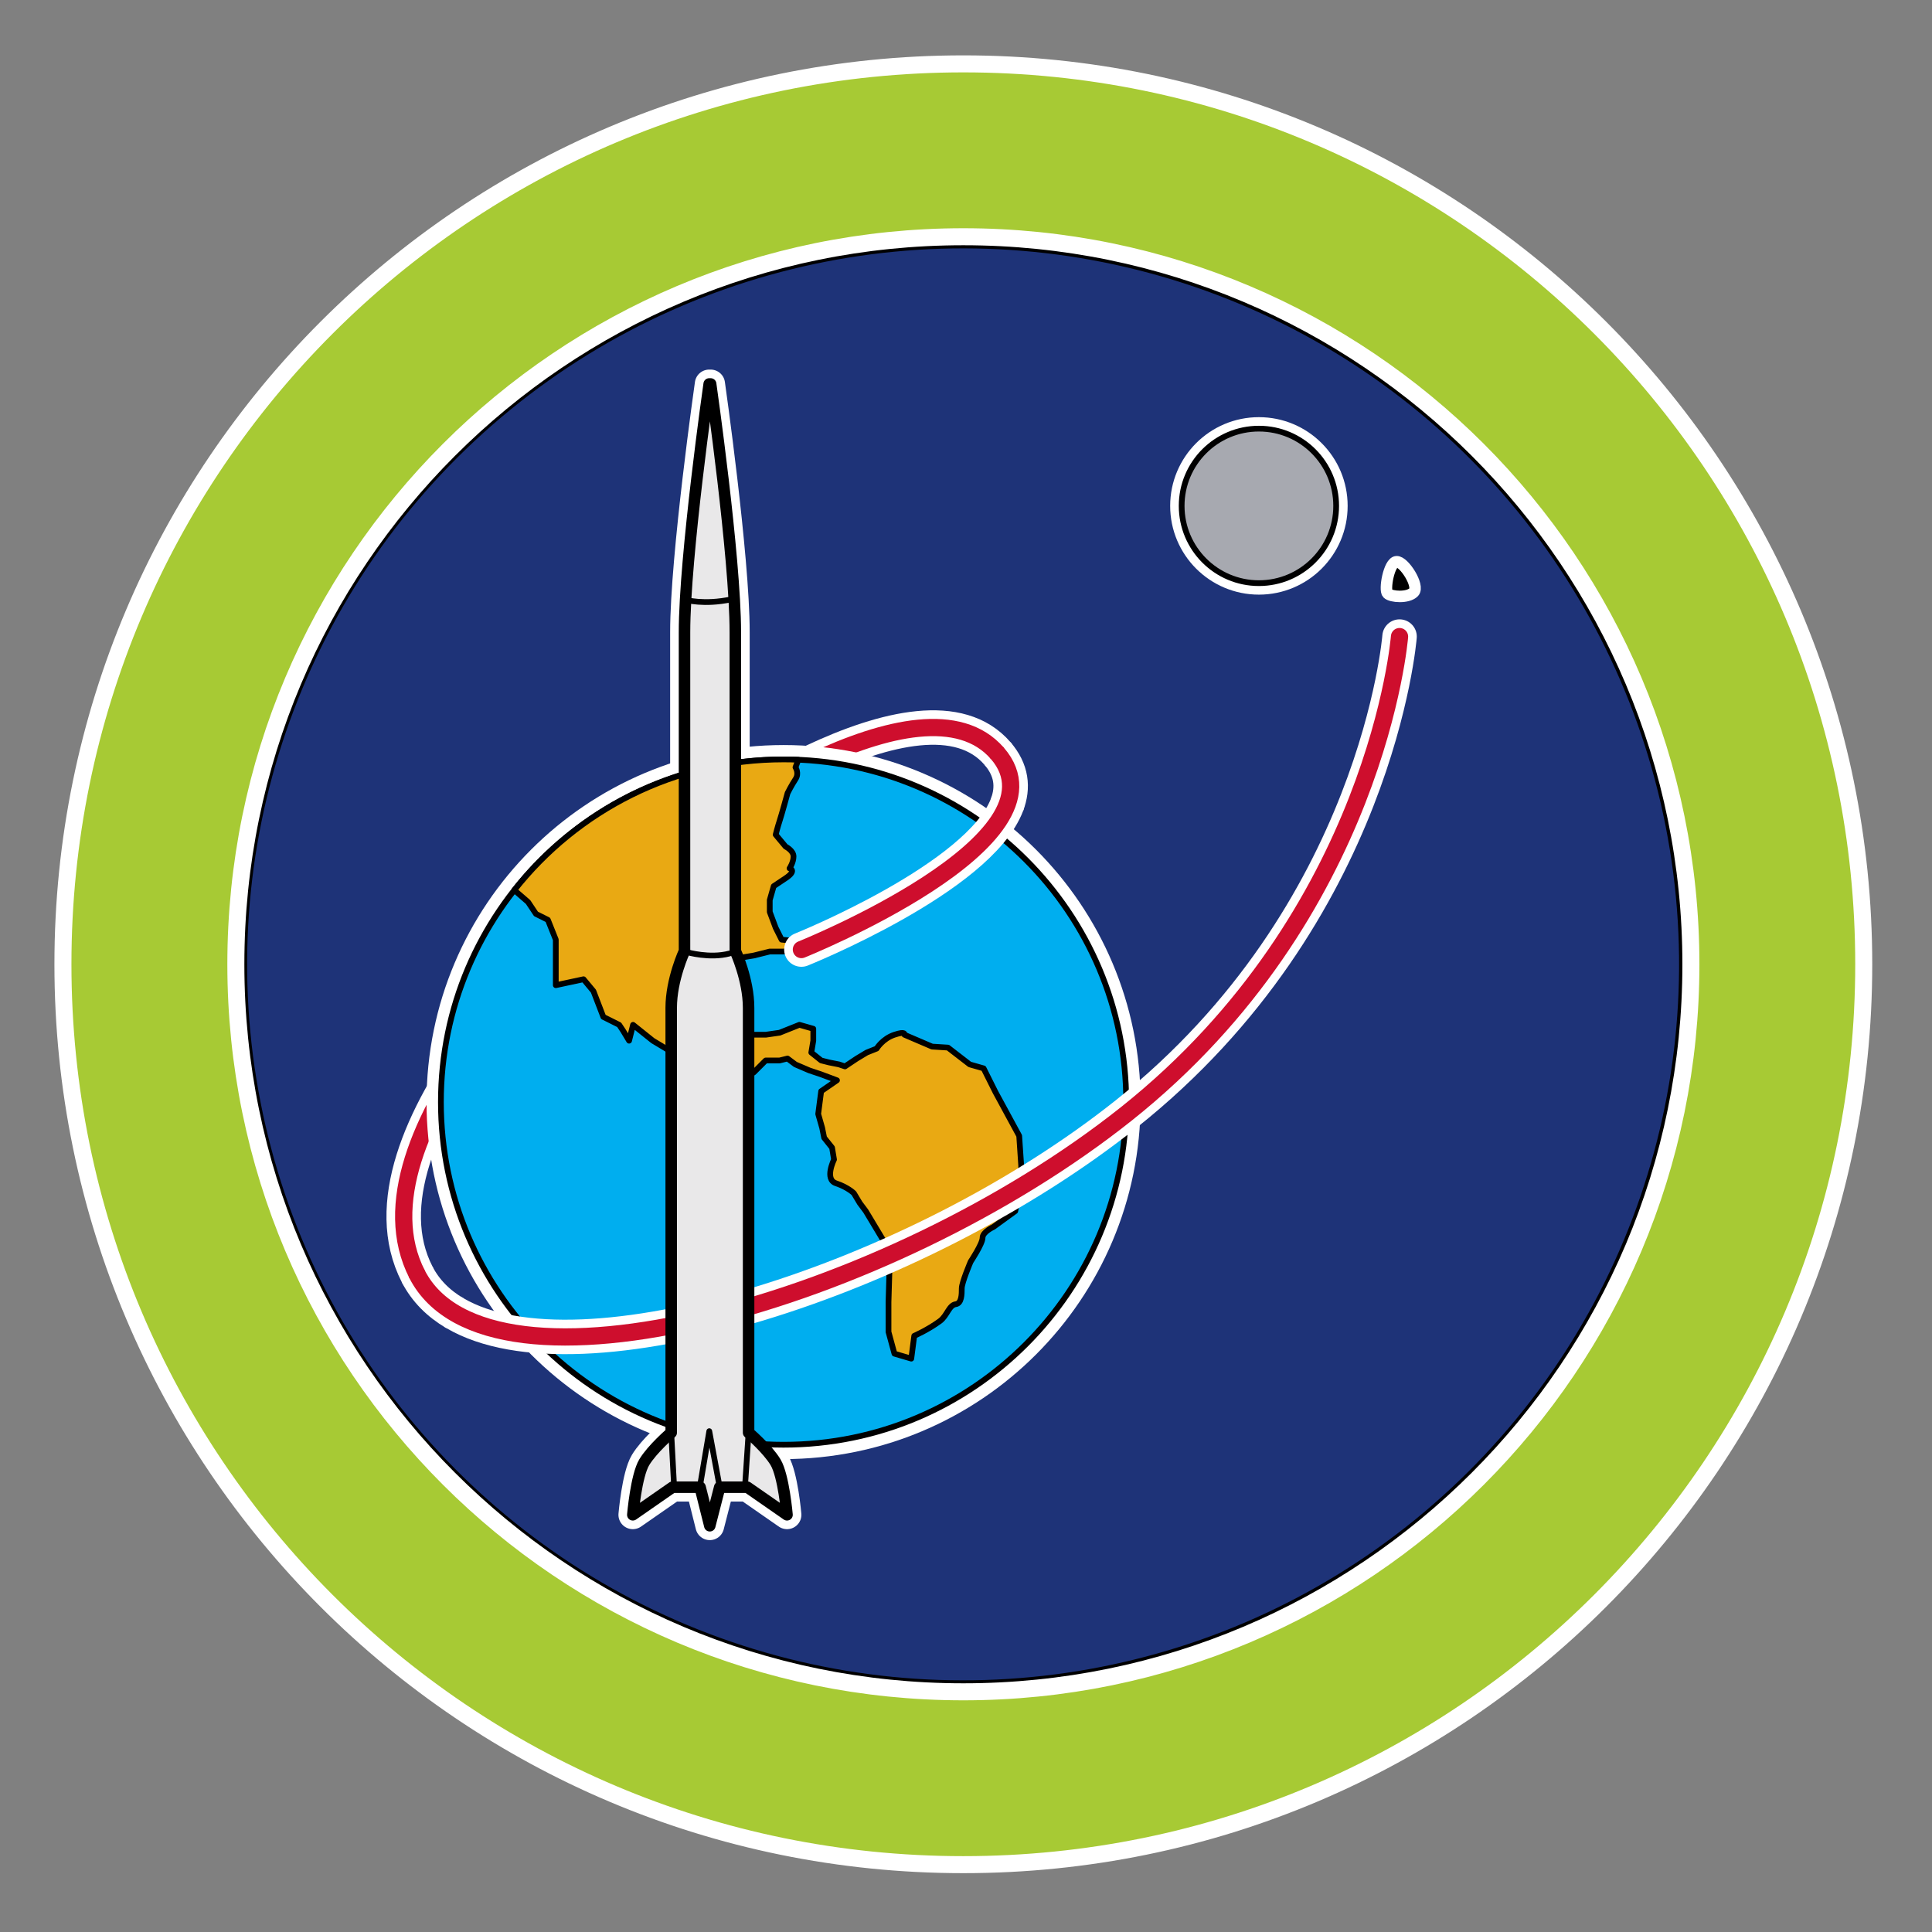 <svg xmlns="http://www.w3.org/2000/svg" xmlns:xlink="http://www.w3.org/1999/xlink" version="1.1" id="Layer_4" x="0px" y="0px" viewBox="0 0 71.75 71.75" style="enable-background:new 0 0 71.75 71.75;" xml:space="preserve">
<rect x="0" y="0" width="71.75" height="71.75" fill="#808080" stroke="none"/>
<ellipse transform="matrix(0.987 -0.16 0.16 0.987 -5.274 6.193)" style="fill:#1E3378;stroke:#000000;stroke-width:0.853;" cx="35.777" cy="35.811" rx="27.019" ry="27.019"/>
<path style="fill:none;stroke:#FFFFFF;stroke-width:1.28;stroke-linecap:round;stroke-linejoin:round;" d="M37.044,27.982  c-2.795-3.236-11.033,2.574-13.313,4.34c-2.28,1.765-10.886,9.857-8.238,15.006"/>
<path style="fill:none;stroke:#CE0E2D;stroke-width:0.64;stroke-linecap:round;stroke-linejoin:round;" d="M37.044,27.982  c-2.795-3.236-11.033,2.574-13.313,4.34c-2.28,1.765-10.886,9.857-8.238,15.006"/>
<path style="fill:#FFFFFF;stroke:#FFFFFF;stroke-width:1.067;" d="M41.825,40.929c0,7.026-5.697,12.725-12.725,12.725  c-7.029,0-12.726-5.698-12.726-12.725c0-7.029,5.697-12.726,12.726-12.726C36.128,28.203,41.825,33.9,41.825,40.929z"/>
<path style="fill:#FFFFFF;stroke:#FFFFFF;stroke-width:0.853;stroke-linecap:round;stroke-linejoin:round;" d="M49.622,18.788  c0,1.584-1.284,2.869-2.869,2.869c-1.585,0-2.869-1.284-2.869-2.869c0-1.585,1.284-2.869,2.869-2.869  C48.338,15.919,49.622,17.203,49.622,18.788z"/>
<path style="fill:#FFFFFF;stroke:#FFFFFF;stroke-width:1.067;stroke-linecap:round;stroke-linejoin:round;" d="M26.36,56.663  l0.368-1.432h1.025l1.475,1.025c0,0-0.125-1.45-0.425-1.95c-0.299-0.5-1.002-1.1-1.002-1.1s0-14.721,0-15.777  c0-1.057-0.493-2.112-0.493-2.112s0-9.015,0-11.832s-0.916-9.226-0.916-9.226h-0.055c0,0-0.916,6.409-0.916,9.226s0,11.832,0,11.832  s-0.494,1.055-0.494,2.112c0,1.056,0,15.777,0,15.777s-0.702,0.6-1.002,1.1c-0.3,0.5-0.424,1.95-0.424,1.95l1.475-1.025h1.025  L26.36,56.663z"/>
<path style="fill:#00AEEF;stroke:#000000;stroke-width:0.213;stroke-linecap:round;stroke-linejoin:round;" d="M41.825,40.929  c0,7.026-5.697,12.725-12.725,12.725c-7.029,0-12.726-5.698-12.726-12.725c0-7.029,5.697-12.726,12.726-12.726  C36.128,28.203,41.825,33.9,41.825,40.929z"/>
<path style="fill:#E9A913;stroke:#000000;stroke-width:0.213;stroke-linecap:round;stroke-linejoin:round;" d="M29.649,28.215  c-0.182-0.008-0.366-0.012-0.549-0.012c-4.056,0-7.669,1.898-9.999,4.854l0.51,0.442l0.294,0.441l0.442,0.221l0.294,0.735v1.692  l1.03-0.221l0.368,0.442l0.368,0.957l0.588,0.294l0.147,0.221l0.221,0.368l0.147-0.589l0.736,0.589l0.735,0.441  c0,0,0.368,0.074,0.588,0.147c0.221,0.074,0.515,0.074,0.515,0.074l0.882,0.882h0.441l0.588-0.368l0.441-0.441h0.515l0.295-0.073  l0.294,0.22l0.515,0.221l0.441,0.148l0.588,0.22l-0.588,0.405l-0.11,0.846l0.147,0.515l0.074,0.368l0.294,0.368l0.073,0.441  c0,0-0.368,0.736,0.074,0.882c0.441,0.147,0.662,0.368,0.662,0.368l0.221,0.368l0.22,0.294l0.221,0.367l0.662,1.104v0.662  l-0.037,1.251v0.368v0.736l0.221,0.809l0.625,0.184l0.11-0.846c0,0,0.503-0.218,0.956-0.551c0.27-0.2,0.331-0.589,0.588-0.625  c0.218-0.032,0.221-0.368,0.221-0.588c0-0.221,0.331-0.993,0.331-0.993s0.441-0.662,0.441-0.883c0-0.221,0.404-0.404,0.404-0.404  l0.81-0.588l0.221-1.03v-0.662l-0.074-1.104L36.97,40.56l-0.441-0.883l-0.515-0.147l-0.809-0.625l-0.588-0.037l-1.03-0.441  c0,0,0.073-0.147-0.368,0c-0.441,0.146-0.662,0.515-0.662,0.515l-0.368,0.147l-0.367,0.221l-0.441,0.294l-0.221-0.074l-0.368-0.073  l-0.294-0.074l-0.368-0.294l0.074-0.441v-0.442l-0.515-0.147l-0.736,0.294l-0.515,0.074h-0.441c0,0-0.441,0-0.882-0.294  c-0.441-0.294,0.073-1.913,0.147-2.134c0.073-0.221,0.295-0.441,0.295-0.441l0.441-0.073l0.589-0.147h0.515l0.441-0.074l0.22-0.294  l-0.735-0.074l-0.221-0.441l-0.22-0.588v-0.442l0.147-0.515c0,0,0,0,0.441-0.294c0.441-0.294,0.147-0.367,0.147-0.367  s0.148-0.221,0.148-0.442c0-0.221-0.295-0.367-0.295-0.367l-0.368-0.442c0,0,0.074-0.294,0.147-0.515  c0.074-0.221,0.295-1.03,0.295-1.03s0.147-0.294,0.294-0.515c0.147-0.22,0-0.441,0-0.441L29.649,28.215z"/>
<path style="fill:none;stroke:#FFFFFF;stroke-width:1.28;stroke-linecap:round;stroke-linejoin:round;" d="M16.895,48.768  c4.631,2.72,17.081-1.156,24.931-7.399c9.341-7.43,10.15-17.728,10.15-17.728"/>
<path style="fill:none;stroke:#FFFFFF;stroke-width:1.28;stroke-linejoin:round;" d="M15.492,47.328  c0.31,0.602,0.788,1.081,1.402,1.441"/>
<path style="fill:none;stroke:#FFFFFF;stroke-width:1.28;stroke-linejoin:round;" d="M37.398,29.888  c0.244-0.643,0.179-1.289-0.354-1.906"/>
<path style="fill:none;stroke:#FFFFFF;stroke-width:1.28;stroke-linecap:round;stroke-linejoin:round;" d="M29.762,35.264  c0,0,6.6-2.649,7.636-5.376"/>
<path style="fill:none;stroke:#CE0E2D;stroke-width:0.64;stroke-linecap:round;stroke-linejoin:round;" d="M15.492,47.328  c2.648,5.149,17.44,1.113,26.333-5.958c9.341-7.43,10.15-17.728,10.15-17.728"/>
<path style="fill:none;stroke:#CE0E2D;stroke-width:0.64;stroke-linecap:round;stroke-linejoin:round;" d="M29.762,35.264  c0,0,10.077-4.045,7.282-7.282"/>
<path style="fill:#A7A9B0;stroke:#000000;stroke-width:0.213;stroke-linecap:round;stroke-linejoin:round;" d="M49.622,18.788  c0,1.584-1.284,2.869-2.869,2.869c-1.585,0-2.869-1.284-2.869-2.869c0-1.585,1.284-2.869,2.869-2.869  C48.338,15.919,49.622,17.203,49.622,18.788z"/>
<path style="stroke:#FFFFFF;stroke-width:0.427;stroke-linecap:round;stroke-linejoin:round;" d="M51.864,20.861  c-0.281,0.016-0.463,1.051-0.331,1.179c0.13,0.13,0.753,0.179,0.972-0.05C52.723,21.76,52.144,20.844,51.864,20.861z"/>
<path style="fill:#E9E8E9;stroke:#000000;stroke-width:0.427;stroke-linecap:round;stroke-linejoin:round;" d="M26.36,56.663  l0.368-1.432h1.025l1.475,1.025c0,0-0.125-1.45-0.425-1.95c-0.299-0.5-1.002-1.1-1.002-1.1s0-14.721,0-15.777  c0-1.057-0.493-2.112-0.493-2.112s0-9.015,0-11.832s-0.916-9.226-0.916-9.226h-0.055c0,0-0.916,6.409-0.916,9.226s0,11.832,0,11.832  s-0.494,1.055-0.494,2.112c0,1.056,0,15.777,0,15.777s-0.702,0.6-1.002,1.1c-0.3,0.5-0.424,1.95-0.424,1.95l1.475-1.025h1.025  L26.36,56.663z"/>
<path style="fill:none;stroke:#000000;stroke-width:0.213;stroke-linecap:round;stroke-linejoin:round;" d="M25.521,35.362  c0,0,0.833,0.245,1.569,0.049"/>
<line style="fill:none;stroke:#000000;stroke-width:0.213;stroke-linecap:round;stroke-linejoin:round;" x1="24.928" y1="53.205" x2="25.03" y2="55.124"/>
<line style="fill:none;stroke:#000000;stroke-width:0.213;stroke-linecap:round;stroke-linejoin:round;" x1="27.801" y1="53.205" x2="27.666" y2="55.228"/>
<polyline style="fill:none;stroke:#000000;stroke-width:0.213;stroke-linecap:round;stroke-linejoin:round;" points="25.974,55.32   26.341,53.15 26.728,55.23 "/>
<path style="fill:none;stroke:#000000;stroke-width:0.213;stroke-linecap:round;stroke-linejoin:round;" d="M25.459,22.275  c0,0,0.681,0.202,1.71-0.019"/>
<path style="fill:#A7CA34;stroke:#FFFFFF;stroke-width:0.632;" d="M69.215,35.811c0,18.467-14.971,33.438-33.439,33.438  c-18.467,0-33.439-14.971-33.439-33.438S17.31,2.372,35.777,2.372C54.245,2.372,69.215,17.344,69.215,35.811z M35.777,8.792  c-14.921,0-27.018,12.097-27.018,27.019c0,14.922,12.097,27.019,27.018,27.019c14.922,0,27.019-12.097,27.019-27.019  C62.795,20.89,50.699,8.792,35.777,8.792z"/>
</svg>